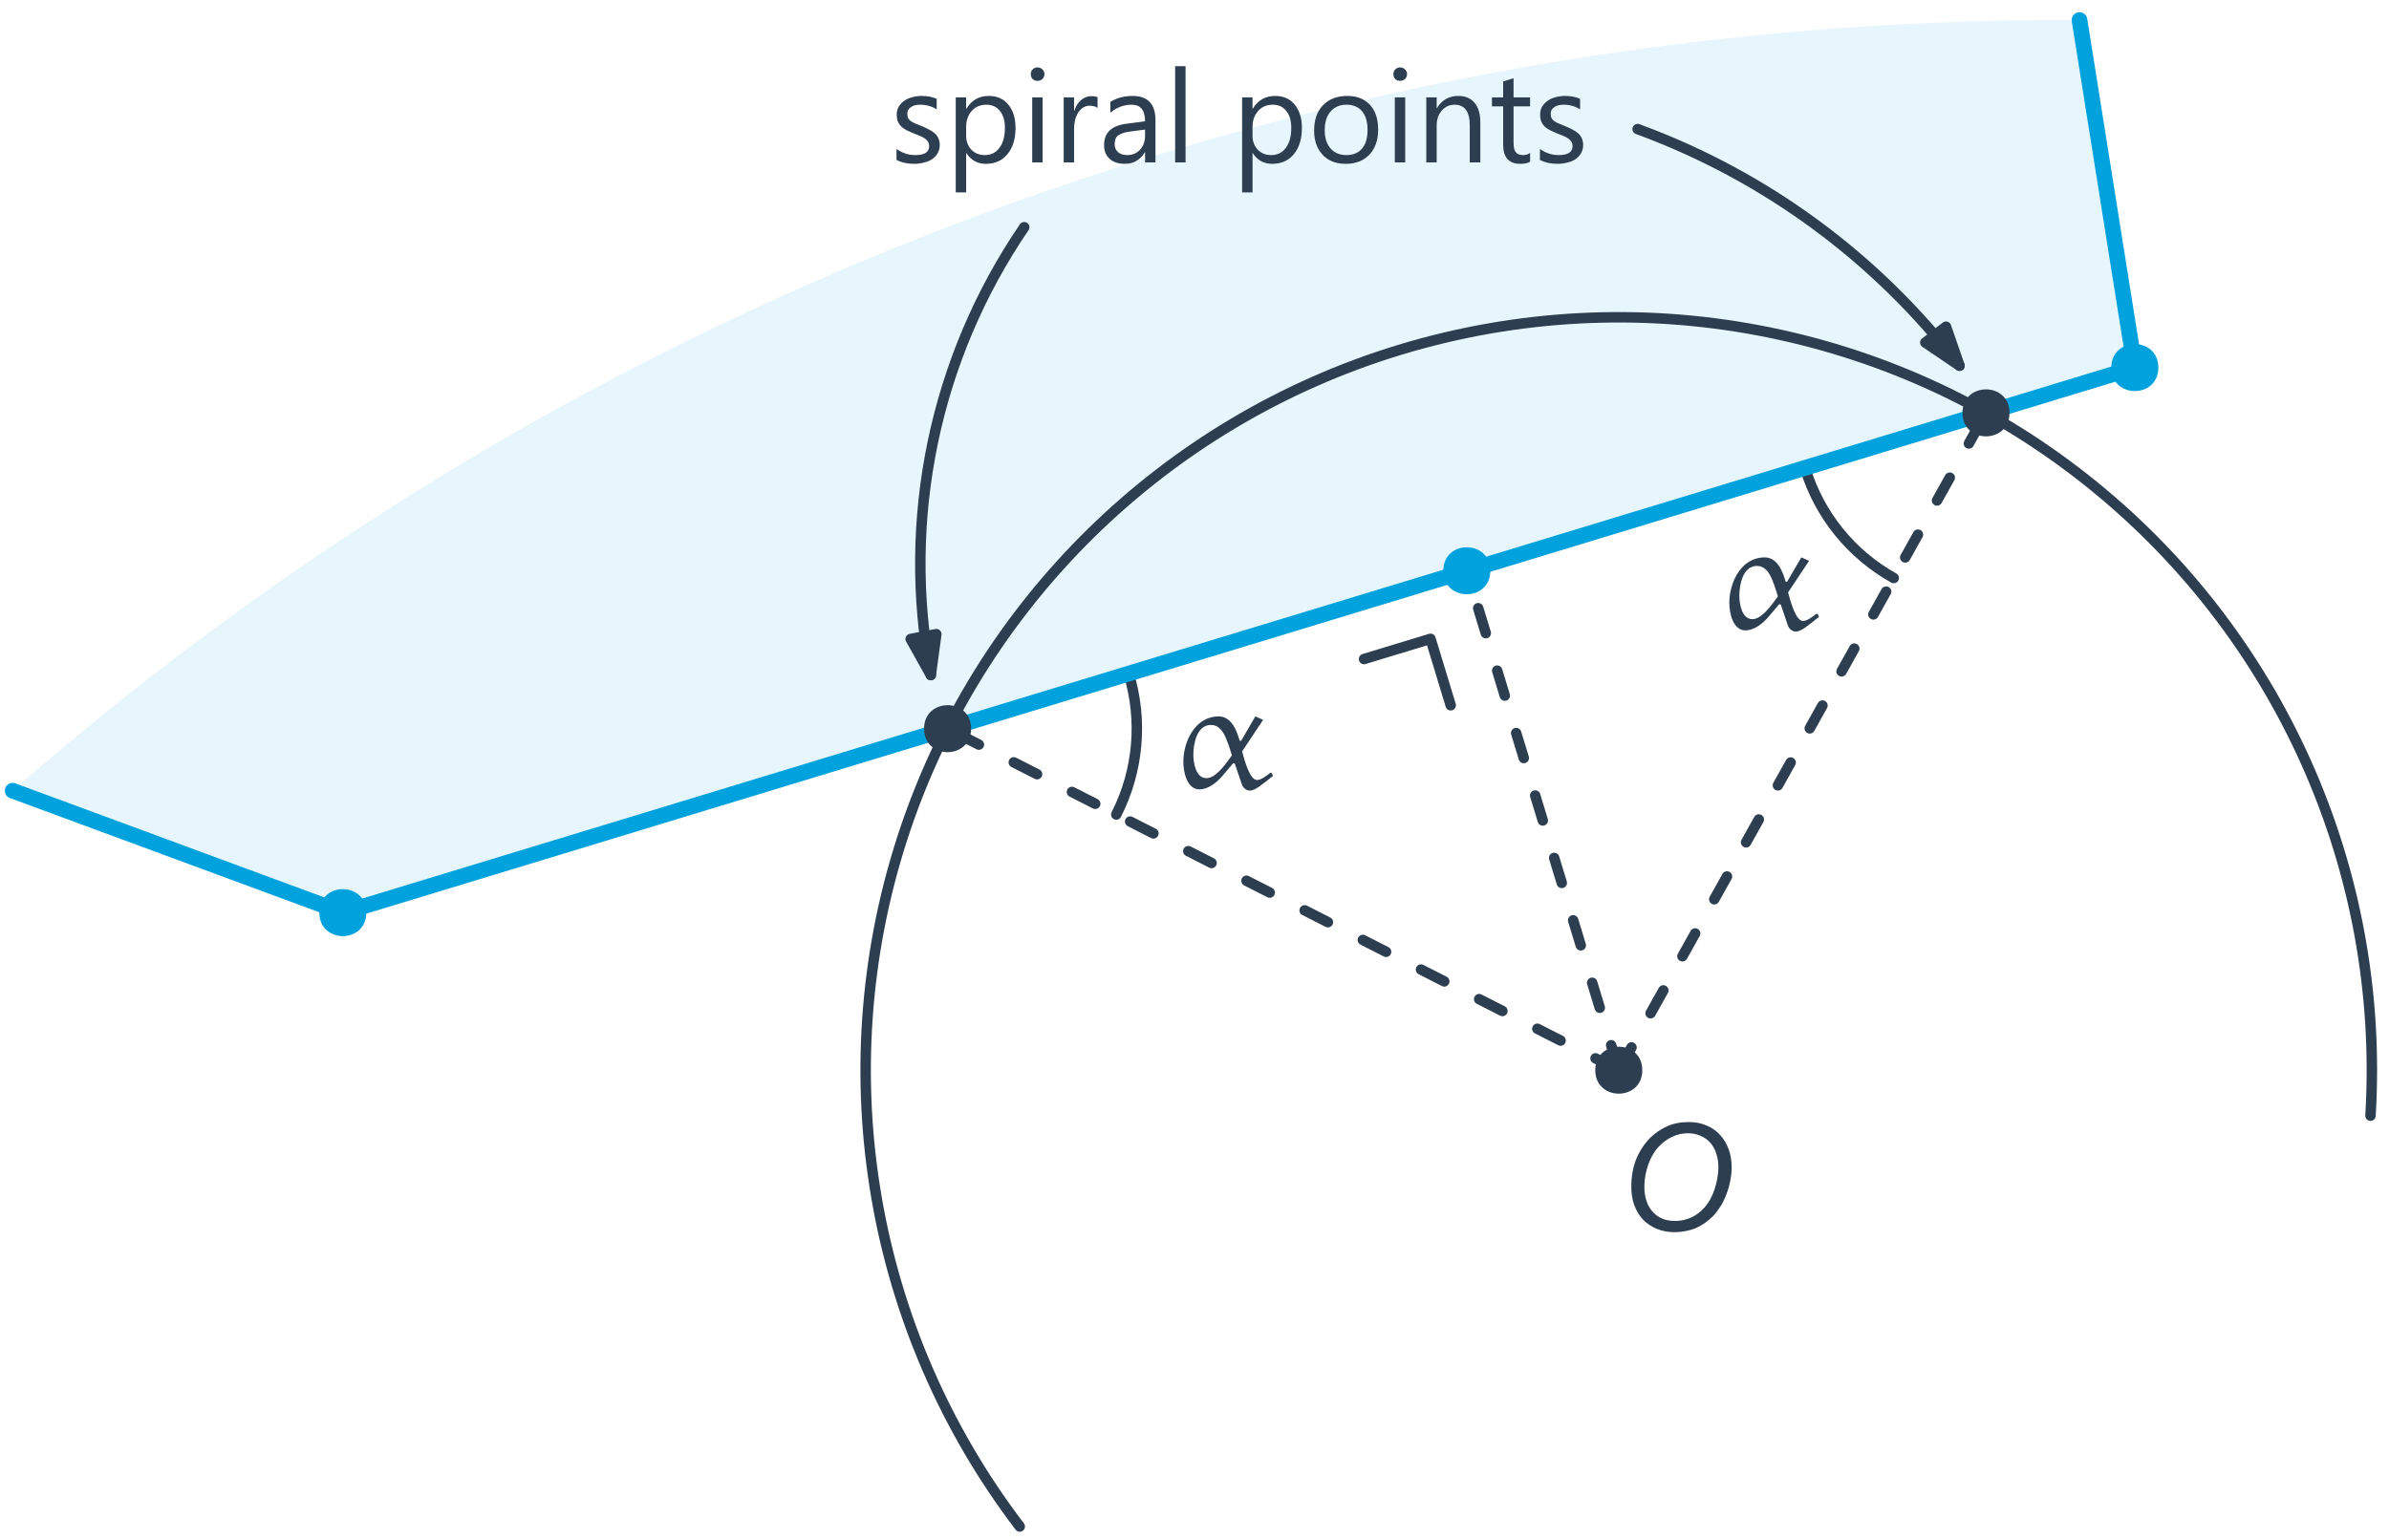 <?xml version="1.0" encoding="UTF-8"?>
<svg xmlns="http://www.w3.org/2000/svg" xmlns:xlink="http://www.w3.org/1999/xlink" width="183pt" height="118pt" viewBox="0 0 183 118" version="1.1">
<defs>
<g>
<symbol overflow="visible" id="glyph0-0">
<path style="stroke:none;" d="M 0.938 0 L 0.938 -7.953 L 6.578 -7.953 L 6.578 0 Z M 1.781 -0.844 L 5.734 -0.844 L 5.734 -7.109 L 1.781 -7.109 Z M 1.781 -0.844 "/>
</symbol>
<symbol overflow="visible" id="glyph0-1">
<path style="stroke:none;" d="M 8.469 -4.844 C 8.469 -4.488 8.43 -4.141 8.359 -3.797 C 8.297 -3.453 8.203 -3.117 8.078 -2.797 C 7.961 -2.473 7.816 -2.164 7.641 -1.875 C 7.461 -1.594 7.266 -1.332 7.047 -1.094 C 6.859 -0.906 6.656 -0.734 6.438 -0.578 C 6.227 -0.43 6.004 -0.301 5.766 -0.188 C 5.523 -0.082 5.266 -0.004 4.984 0.047 C 4.703 0.109 4.406 0.141 4.094 0.141 C 3.582 0.141 3.117 0.051 2.703 -0.125 C 2.297 -0.301 1.945 -0.539 1.656 -0.844 C 1.375 -1.156 1.156 -1.523 1 -1.953 C 0.852 -2.379 0.781 -2.836 0.781 -3.328 C 0.781 -4.117 0.906 -4.828 1.156 -5.453 C 1.414 -6.078 1.773 -6.625 2.234 -7.094 C 2.609 -7.457 3.035 -7.75 3.516 -7.969 C 4.004 -8.188 4.562 -8.297 5.188 -8.297 C 5.688 -8.297 6.141 -8.207 6.547 -8.031 C 6.953 -7.863 7.297 -7.625 7.578 -7.312 C 7.859 -7.008 8.078 -6.645 8.234 -6.219 C 8.391 -5.801 8.469 -5.344 8.469 -4.844 Z M 7.453 -4.812 C 7.453 -5.219 7.395 -5.582 7.281 -5.906 C 7.176 -6.227 7.02 -6.504 6.812 -6.734 C 6.602 -6.961 6.352 -7.133 6.062 -7.25 C 5.781 -7.375 5.461 -7.438 5.109 -7.438 C 4.68 -7.438 4.273 -7.344 3.891 -7.156 C 3.516 -6.977 3.176 -6.727 2.875 -6.406 C 2.707 -6.227 2.555 -6.02 2.422 -5.781 C 2.285 -5.551 2.172 -5.301 2.078 -5.031 C 1.984 -4.77 1.91 -4.492 1.859 -4.203 C 1.805 -3.91 1.781 -3.617 1.781 -3.328 C 1.781 -2.941 1.832 -2.586 1.938 -2.266 C 2.039 -1.953 2.191 -1.68 2.391 -1.453 C 2.586 -1.223 2.832 -1.039 3.125 -0.906 C 3.414 -0.781 3.754 -0.719 4.141 -0.719 C 4.555 -0.719 4.957 -0.801 5.344 -0.969 C 5.727 -1.145 6.066 -1.395 6.359 -1.719 C 6.547 -1.926 6.707 -2.156 6.844 -2.406 C 6.977 -2.656 7.086 -2.914 7.172 -3.188 C 7.266 -3.469 7.332 -3.742 7.375 -4.016 C 7.426 -4.297 7.453 -4.562 7.453 -4.812 Z M 7.453 -4.812 "/>
</symbol>
<symbol overflow="visible" id="glyph1-0">
<path style="stroke:none;" d=""/>
</symbol>
<symbol overflow="visible" id="glyph1-1">
<path style="stroke:none;" d="M 4.703 -2.469 C 4.109 -1.625 3.422 -0.719 2.75 -0.719 C 1.953 -0.719 1.75 -1.859 1.75 -2.516 C 1.75 -3.375 2.031 -4.797 3.094 -4.797 C 3.984 -4.797 4.297 -3.781 4.703 -2.469 Z M 6.5 -5.453 L 5.406 -3.578 L 5.297 -3.594 C 5.109 -4.234 4.719 -5.453 3.688 -5.453 C 1.922 -5.453 0.984 -3.578 0.984 -1.969 C 0.984 -1.172 1.266 0.141 2.219 0.141 C 2.922 0.141 3.609 -0.438 4.031 -0.953 L 4.797 -1.859 L 4.922 -1.844 L 5.453 -0.281 C 5.531 0.016 5.812 0.234 6.078 0.234 C 6.484 0.234 7.047 -0.25 7.844 -0.891 L 7.766 -1.109 L 7.641 -1.125 C 7.328 -0.875 6.922 -0.578 6.625 -0.578 C 6.078 -0.578 5.672 -2.062 5.484 -2.766 C 5.484 -2.781 6.562 -4.375 7.094 -5.188 Z M 6.5 -5.453 "/>
</symbol>
<symbol overflow="visible" id="glyph2-0">
<path style="stroke:none;" d=""/>
</symbol>
<symbol overflow="visible" id="glyph2-1">
<path style="stroke:none;" d="M 4.703 -2.469 C 4.109 -1.625 3.422 -0.719 2.75 -0.719 C 1.953 -0.719 1.75 -1.859 1.75 -2.516 C 1.75 -3.375 2.031 -4.797 3.094 -4.797 C 3.984 -4.797 4.297 -3.781 4.703 -2.469 Z M 6.5 -5.453 L 5.406 -3.578 L 5.297 -3.594 C 5.109 -4.234 4.719 -5.453 3.688 -5.453 C 1.922 -5.453 0.984 -3.578 0.984 -1.969 C 0.984 -1.172 1.266 0.141 2.219 0.141 C 2.922 0.141 3.609 -0.438 4.031 -0.953 L 4.797 -1.859 L 4.922 -1.844 L 5.453 -0.281 C 5.531 0.016 5.812 0.234 6.078 0.234 C 6.484 0.234 7.047 -0.25 7.844 -0.891 L 7.766 -1.109 L 7.641 -1.125 C 7.328 -0.875 6.922 -0.578 6.625 -0.578 C 6.078 -0.578 5.672 -2.062 5.484 -2.766 C 5.484 -2.781 6.562 -4.375 7.094 -5.188 Z M 6.5 -5.453 "/>
</symbol>
<symbol overflow="visible" id="glyph3-0">
<path style="stroke:none;" d="M 0.812 0 L 0.812 -6.812 L 5.625 -6.812 L 5.625 0 Z M 1.531 -0.719 L 4.906 -0.719 L 4.906 -6.078 L 1.531 -6.078 Z M 1.531 -0.719 "/>
</symbol>
<symbol overflow="visible" id="glyph3-1">
<path style="stroke:none;" d="M 0.5 -0.188 L 0.5 -1.031 C 0.938 -0.719 1.414 -0.562 1.938 -0.562 C 2.645 -0.562 3 -0.789 3 -1.25 C 3 -1.383 2.969 -1.5 2.906 -1.594 C 2.844 -1.688 2.758 -1.77 2.656 -1.844 C 2.551 -1.914 2.43 -1.977 2.297 -2.031 C 2.16 -2.094 2.016 -2.148 1.859 -2.203 C 1.641 -2.297 1.441 -2.383 1.266 -2.469 C 1.098 -2.562 0.957 -2.66 0.844 -2.766 C 0.738 -2.879 0.656 -3.008 0.594 -3.156 C 0.539 -3.301 0.516 -3.469 0.516 -3.656 C 0.516 -3.895 0.566 -4.102 0.672 -4.281 C 0.785 -4.457 0.93 -4.609 1.109 -4.734 C 1.285 -4.859 1.488 -4.945 1.719 -5 C 1.945 -5.062 2.18 -5.094 2.422 -5.094 C 2.859 -5.094 3.242 -5.02 3.578 -4.875 L 3.578 -4.062 C 3.211 -4.301 2.789 -4.422 2.312 -4.422 C 2.164 -4.422 2.031 -4.406 1.906 -4.375 C 1.789 -4.344 1.688 -4.297 1.594 -4.234 C 1.508 -4.172 1.441 -4.098 1.391 -4.016 C 1.348 -3.93 1.328 -3.836 1.328 -3.734 C 1.328 -3.598 1.348 -3.484 1.391 -3.391 C 1.441 -3.305 1.516 -3.227 1.609 -3.156 C 1.703 -3.094 1.812 -3.035 1.938 -2.984 C 2.07 -2.93 2.223 -2.867 2.391 -2.797 C 2.609 -2.711 2.801 -2.625 2.969 -2.531 C 3.145 -2.445 3.297 -2.348 3.422 -2.234 C 3.547 -2.129 3.641 -2.004 3.703 -1.859 C 3.773 -1.711 3.812 -1.535 3.812 -1.328 C 3.812 -1.086 3.754 -0.875 3.641 -0.688 C 3.535 -0.508 3.391 -0.359 3.203 -0.234 C 3.023 -0.117 2.816 -0.035 2.578 0.016 C 2.348 0.078 2.102 0.109 1.844 0.109 C 1.332 0.109 0.883 0.008 0.5 -0.188 Z M 0.5 -0.188 "/>
</symbol>
<symbol overflow="visible" id="glyph3-2">
<path style="stroke:none;" d="M 1.625 -0.719 L 1.609 -0.719 L 1.609 2.297 L 0.812 2.297 L 0.812 -4.984 L 1.609 -4.984 L 1.609 -4.109 L 1.625 -4.109 C 2.02 -4.766 2.594 -5.094 3.344 -5.094 C 3.988 -5.094 4.488 -4.867 4.844 -4.422 C 5.207 -3.984 5.391 -3.391 5.391 -2.641 C 5.391 -1.805 5.188 -1.141 4.781 -0.641 C 4.375 -0.141 3.82 0.109 3.125 0.109 C 2.477 0.109 1.977 -0.164 1.625 -0.719 Z M 1.609 -2.734 L 1.609 -2.031 C 1.609 -1.625 1.738 -1.273 2 -0.984 C 2.27 -0.703 2.613 -0.562 3.031 -0.562 C 3.508 -0.562 3.883 -0.742 4.156 -1.109 C 4.438 -1.484 4.578 -2 4.578 -2.656 C 4.578 -3.207 4.445 -3.641 4.188 -3.953 C 3.938 -4.266 3.594 -4.422 3.156 -4.422 C 2.688 -4.422 2.312 -4.258 2.031 -3.938 C 1.75 -3.613 1.609 -3.211 1.609 -2.734 Z M 1.609 -2.734 "/>
</symbol>
<symbol overflow="visible" id="glyph3-3">
<path style="stroke:none;" d="M 1.219 -6.25 C 1.07 -6.25 0.945 -6.297 0.844 -6.391 C 0.75 -6.492 0.703 -6.617 0.703 -6.766 C 0.703 -6.91 0.75 -7.031 0.844 -7.125 C 0.945 -7.227 1.07 -7.281 1.219 -7.281 C 1.363 -7.281 1.488 -7.227 1.594 -7.125 C 1.695 -7.031 1.75 -6.91 1.75 -6.766 C 1.75 -6.617 1.695 -6.492 1.594 -6.391 C 1.488 -6.297 1.363 -6.25 1.219 -6.25 Z M 1.609 0 L 0.812 0 L 0.812 -4.984 L 1.609 -4.984 Z M 1.609 0 "/>
</symbol>
<symbol overflow="visible" id="glyph3-4">
<path style="stroke:none;" d="M 3.406 -4.172 C 3.27 -4.285 3.066 -4.344 2.797 -4.344 C 2.461 -4.344 2.18 -4.18 1.953 -3.859 C 1.723 -3.535 1.609 -3.098 1.609 -2.547 L 1.609 0 L 0.812 0 L 0.812 -4.984 L 1.609 -4.984 L 1.609 -3.953 L 1.625 -3.953 C 1.738 -4.305 1.91 -4.582 2.141 -4.781 C 2.379 -4.977 2.645 -5.078 2.938 -5.078 C 3.133 -5.078 3.289 -5.051 3.406 -5 Z M 3.406 -4.172 "/>
</symbol>
<symbol overflow="visible" id="glyph3-5">
<path style="stroke:none;" d="M 4.375 0 L 3.578 0 L 3.578 -0.781 L 3.562 -0.781 C 3.207 -0.188 2.695 0.109 2.031 0.109 C 1.531 0.109 1.141 -0.02 0.859 -0.281 C 0.578 -0.539 0.438 -0.891 0.438 -1.328 C 0.438 -2.254 0.984 -2.797 2.078 -2.953 L 3.578 -3.156 C 3.578 -4 3.234 -4.422 2.547 -4.422 C 1.953 -4.422 1.41 -4.219 0.922 -3.812 L 0.922 -4.641 C 1.41 -4.941 1.977 -5.094 2.625 -5.094 C 3.789 -5.094 4.375 -4.473 4.375 -3.234 Z M 3.578 -2.516 L 2.375 -2.359 C 2.008 -2.305 1.727 -2.211 1.531 -2.078 C 1.344 -1.953 1.25 -1.719 1.25 -1.375 C 1.25 -1.133 1.336 -0.938 1.516 -0.781 C 1.691 -0.633 1.922 -0.562 2.203 -0.562 C 2.598 -0.562 2.926 -0.695 3.188 -0.969 C 3.445 -1.25 3.578 -1.602 3.578 -2.031 Z M 3.578 -2.516 "/>
</symbol>
<symbol overflow="visible" id="glyph3-6">
<path style="stroke:none;" d="M 1.609 0 L 0.812 0 L 0.812 -7.375 L 1.609 -7.375 Z M 1.609 0 "/>
</symbol>
<symbol overflow="visible" id="glyph3-7">
<path style="stroke:none;" d="M 2.891 0.109 C 2.148 0.109 1.562 -0.117 1.125 -0.578 C 0.688 -1.047 0.469 -1.664 0.469 -2.438 C 0.469 -3.27 0.695 -3.922 1.156 -4.391 C 1.613 -4.859 2.234 -5.094 3.016 -5.094 C 3.754 -5.094 4.332 -4.863 4.75 -4.406 C 5.164 -3.957 5.375 -3.328 5.375 -2.516 C 5.375 -1.711 5.148 -1.07 4.703 -0.594 C 4.254 -0.125 3.648 0.109 2.891 0.109 Z M 2.953 -4.422 C 2.441 -4.422 2.035 -4.25 1.734 -3.906 C 1.43 -3.562 1.281 -3.082 1.281 -2.469 C 1.281 -1.875 1.43 -1.406 1.734 -1.062 C 2.035 -0.727 2.441 -0.562 2.953 -0.562 C 3.461 -0.562 3.859 -0.727 4.141 -1.062 C 4.422 -1.395 4.562 -1.867 4.562 -2.484 C 4.562 -3.109 4.422 -3.586 4.141 -3.922 C 3.859 -4.254 3.461 -4.422 2.953 -4.422 Z M 2.953 -4.422 "/>
</symbol>
<symbol overflow="visible" id="glyph3-8">
<path style="stroke:none;" d="M 4.953 0 L 4.141 0 L 4.141 -2.844 C 4.141 -3.895 3.754 -4.422 2.984 -4.422 C 2.586 -4.422 2.258 -4.27 2 -3.969 C 1.738 -3.676 1.609 -3.301 1.609 -2.844 L 1.609 0 L 0.812 0 L 0.812 -4.984 L 1.609 -4.984 L 1.609 -4.156 L 1.625 -4.156 C 2 -4.781 2.547 -5.094 3.266 -5.094 C 3.805 -5.094 4.223 -4.914 4.516 -4.562 C 4.805 -4.219 4.953 -3.711 4.953 -3.047 Z M 4.953 0 "/>
</symbol>
<symbol overflow="visible" id="glyph3-9">
<path style="stroke:none;" d="M 3.125 -0.047 C 2.938 0.055 2.688 0.109 2.375 0.109 C 1.5 0.109 1.062 -0.379 1.062 -1.359 L 1.062 -4.297 L 0.203 -4.297 L 0.203 -4.984 L 1.062 -4.984 L 1.062 -6.203 L 1.859 -6.453 L 1.859 -4.984 L 3.125 -4.984 L 3.125 -4.297 L 1.859 -4.297 L 1.859 -1.5 C 1.859 -1.164 1.914 -0.926 2.031 -0.781 C 2.145 -0.633 2.332 -0.562 2.594 -0.562 C 2.801 -0.562 2.977 -0.617 3.125 -0.734 Z M 3.125 -0.047 "/>
</symbol>
</g>
</defs>
<g id="surface12977">
<path style="fill:none;stroke-width:0.8;stroke-linecap:round;stroke-linejoin:round;stroke:rgb(17.3%,24.3%,31.4%);stroke-opacity:1;stroke-miterlimit:10;" d="M 213.062 677.711 C 209.789 679.539 207.352 682.562 206.262 686.148 " transform="matrix(1,0,0,-1,-68,722)"/>
<path style="fill:none;stroke-width:0.8;stroke-linecap:round;stroke-linejoin:round;stroke:rgb(17.3%,24.3%,31.4%);stroke-opacity:1;stroke-miterlimit:10;" d="M 154.457 670.387 C 155.547 666.801 155.207 662.934 153.508 659.59 " transform="matrix(1,0,0,-1,-68,722)"/>
<path style=" stroke:none;fill-rule:evenodd;fill:rgb(0%,63.5%,87.1%);fill-opacity:0.1;" d="M 0.969 60.586 C 44.777 22.25 101.082 1.25 159.293 1.539 L 163.531 28.164 L 26.262 69.926 Z M 0.969 60.586 "/>
<path style="fill:none;stroke-width:1.2;stroke-linecap:round;stroke-linejoin:round;stroke:rgb(0%,63.5%,87.1%);stroke-opacity:1;stroke-miterlimit:10;" d="M 94.262 652.074 L 68.969 661.414 " transform="matrix(1,0,0,-1,-68,722)"/>
<path style="fill:none;stroke-width:1.2;stroke-linecap:round;stroke-linejoin:round;stroke:rgb(0%,63.5%,87.1%);stroke-opacity:1;stroke-miterlimit:10;" d="M 231.531 693.836 L 94.262 652.074 " transform="matrix(1,0,0,-1,-68,722)"/>
<path style=" stroke:none;fill-rule:evenodd;fill:rgb(17.3%,24.3%,31.4%);fill-opacity:1;" d="M 125.801 82 C 125.801 79.602 122.199 79.602 122.199 82 C 122.199 84.398 125.801 84.398 125.801 82 Z M 125.801 82 "/>
<g style="fill:rgb(17.3%,24.3%,31.4%);fill-opacity:1;">
  <use xlink:href="#glyph0-1" x="124.179" y="94.27"/>
</g>
<path style="fill:none;stroke-width:0.8;stroke-linecap:round;stroke-linejoin:round;stroke:rgb(17.3%,24.3%,31.4%);stroke-opacity:1;stroke-dasharray:2,3;stroke-miterlimit:10;" d="M 192 640 L 180.359 678.266 " transform="matrix(1,0,0,-1,-68,722)"/>
<path style="fill:none;stroke-width:0.8;stroke-linecap:round;stroke-linejoin:round;stroke:rgb(17.3%,24.3%,31.4%);stroke-opacity:1;stroke-miterlimit:10;" d="M 172.488 671.504 L 177.578 673.051 L 179.125 667.961 " transform="matrix(1,0,0,-1,-68,722)"/>
<path style=" stroke:none;fill-rule:evenodd;fill:rgb(0%,63.5%,87.1%);fill-opacity:1;" d="M 114.16 43.734 C 114.16 41.332 110.559 41.332 110.559 43.734 C 110.559 46.133 114.16 46.133 114.16 43.734 Z M 114.16 43.734 "/>
<path style=" stroke:none;fill-rule:evenodd;fill:rgb(17.3%,24.3%,31.4%);fill-opacity:1;" d="M 74.387 55.832 C 74.387 53.434 70.785 53.434 70.785 55.832 C 70.785 58.234 74.387 58.234 74.387 55.832 Z M 74.387 55.832 "/>
<path style=" stroke:none;fill-rule:evenodd;fill:rgb(17.3%,24.3%,31.4%);fill-opacity:1;" d="M 153.93 31.633 C 153.93 29.234 150.328 29.234 150.328 31.633 C 150.328 34.035 153.93 34.035 153.93 31.633 Z M 153.93 31.633 "/>
<path style="fill:none;stroke-width:0.8;stroke-linecap:round;stroke-linejoin:round;stroke:rgb(17.3%,24.3%,31.4%);stroke-opacity:1;stroke-dasharray:2,3;stroke-miterlimit:10;" d="M 192 640 L 220.129 690.367 " transform="matrix(1,0,0,-1,-68,722)"/>
<path style="fill:none;stroke-width:0.8;stroke-linecap:round;stroke-linejoin:round;stroke:rgb(17.3%,24.3%,31.4%);stroke-opacity:1;stroke-dasharray:2,3;stroke-miterlimit:10;" d="M 192 640 L 140.586 666.168 " transform="matrix(1,0,0,-1,-68,722)"/>
<path style=" stroke:none;fill-rule:evenodd;fill:rgb(0%,63.5%,87.1%);fill-opacity:1;" d="M 28.059 69.926 C 28.059 67.527 24.461 67.527 24.461 69.926 C 24.461 72.328 28.059 72.328 28.059 69.926 Z M 28.059 69.926 "/>
<path style=" stroke:none;fill-rule:evenodd;fill:rgb(0%,63.5%,87.1%);fill-opacity:1;" d="M 165.332 28.164 C 165.332 25.766 161.73 25.766 161.73 28.164 C 161.73 30.566 165.332 30.566 165.332 28.164 Z M 165.332 28.164 "/>
<path style="fill:none;stroke-width:1.2;stroke-linecap:round;stroke-linejoin:round;stroke:rgb(0%,63.5%,87.1%);stroke-opacity:1;stroke-miterlimit:10;" d="M 231.531 693.836 L 227.293 720.461 " transform="matrix(1,0,0,-1,-68,722)"/>
<g style="fill:rgb(17.3%,24.3%,31.4%);fill-opacity:1;">
  <use xlink:href="#glyph1-1" x="89.662" y="60.344"/>
</g>
<g style="fill:rgb(17.3%,24.3%,31.4%);fill-opacity:1;">
  <use xlink:href="#glyph2-1" x="131.485" y="48.16"/>
</g>
<g style="fill:rgb(17.3%,24.3%,31.4%);fill-opacity:1;">
  <use xlink:href="#glyph3-1" x="68.174" y="12.445"/>
  <use xlink:href="#glyph3-2" x="72.399" y="12.445"/>
  <use xlink:href="#glyph3-3" x="78.257" y="12.445"/>
  <use xlink:href="#glyph3-4" x="80.668" y="12.445"/>
  <use xlink:href="#glyph3-5" x="84.135" y="12.445"/>
  <use xlink:href="#glyph3-6" x="89.206" y="12.445"/>
  <use xlink:href="#glyph3-2" x="94.336" y="12.445"/>
  <use xlink:href="#glyph3-7" x="100.194" y="12.445"/>
  <use xlink:href="#glyph3-3" x="106.032" y="12.445"/>
  <use xlink:href="#glyph3-8" x="108.443" y="12.445"/>
  <use xlink:href="#glyph3-9" x="114.082" y="12.445"/>
  <use xlink:href="#glyph3-1" x="117.459" y="12.445"/>
</g>
<path style="fill:none;stroke-width:0.8;stroke-linecap:round;stroke-linejoin:round;stroke:rgb(17.3%,24.3%,31.4%);stroke-opacity:1;stroke-miterlimit:10;" d="M 146.457 704.59 C 139.609 694.555 137.035 682.211 139.301 670.277 " transform="matrix(1,0,0,-1,-68,722)"/>
<path style="fill-rule:evenodd;fill:rgb(17.3%,24.3%,31.4%);fill-opacity:1;stroke-width:0.8;stroke-linecap:round;stroke-linejoin:round;stroke:rgb(17.3%,24.3%,31.4%);stroke-opacity:1;stroke-miterlimit:10;" d="M 139.301 670.277 L 139.723 673.41 L 137.758 673.039 Z M 139.301 670.277 " transform="matrix(1,0,0,-1,-68,722)"/>
<path style="fill:none;stroke-width:0.8;stroke-linecap:round;stroke-linejoin:round;stroke:rgb(17.3%,24.3%,31.4%);stroke-opacity:1;stroke-miterlimit:10;" d="M 193.445 712.109 C 203.219 708.527 211.766 702.238 218.102 693.98 " transform="matrix(1,0,0,-1,-68,722)"/>
<path style="fill-rule:evenodd;fill:rgb(17.3%,24.3%,31.4%);fill-opacity:1;stroke-width:0.8;stroke-linecap:round;stroke-linejoin:round;stroke:rgb(17.3%,24.3%,31.4%);stroke-opacity:1;stroke-miterlimit:10;" d="M 218.102 693.98 L 217.066 696.969 L 215.48 695.754 Z M 218.102 693.98 " transform="matrix(1,0,0,-1,-68,722)"/>
<path style="fill:none;stroke-width:0.8;stroke-linecap:round;stroke-linejoin:round;stroke:rgb(17.3%,24.3%,31.4%);stroke-opacity:1;stroke-miterlimit:10;" d="M 146.113 605.035 C 134.664 620.062 131.297 639.738 137.098 657.719 C 142.902 675.695 157.137 689.691 175.211 695.191 C 193.281 700.688 212.902 696.992 227.73 685.289 C 242.562 673.59 250.727 655.371 249.582 636.516 " transform="matrix(1,0,0,-1,-68,722)"/>
</g>
</svg>
